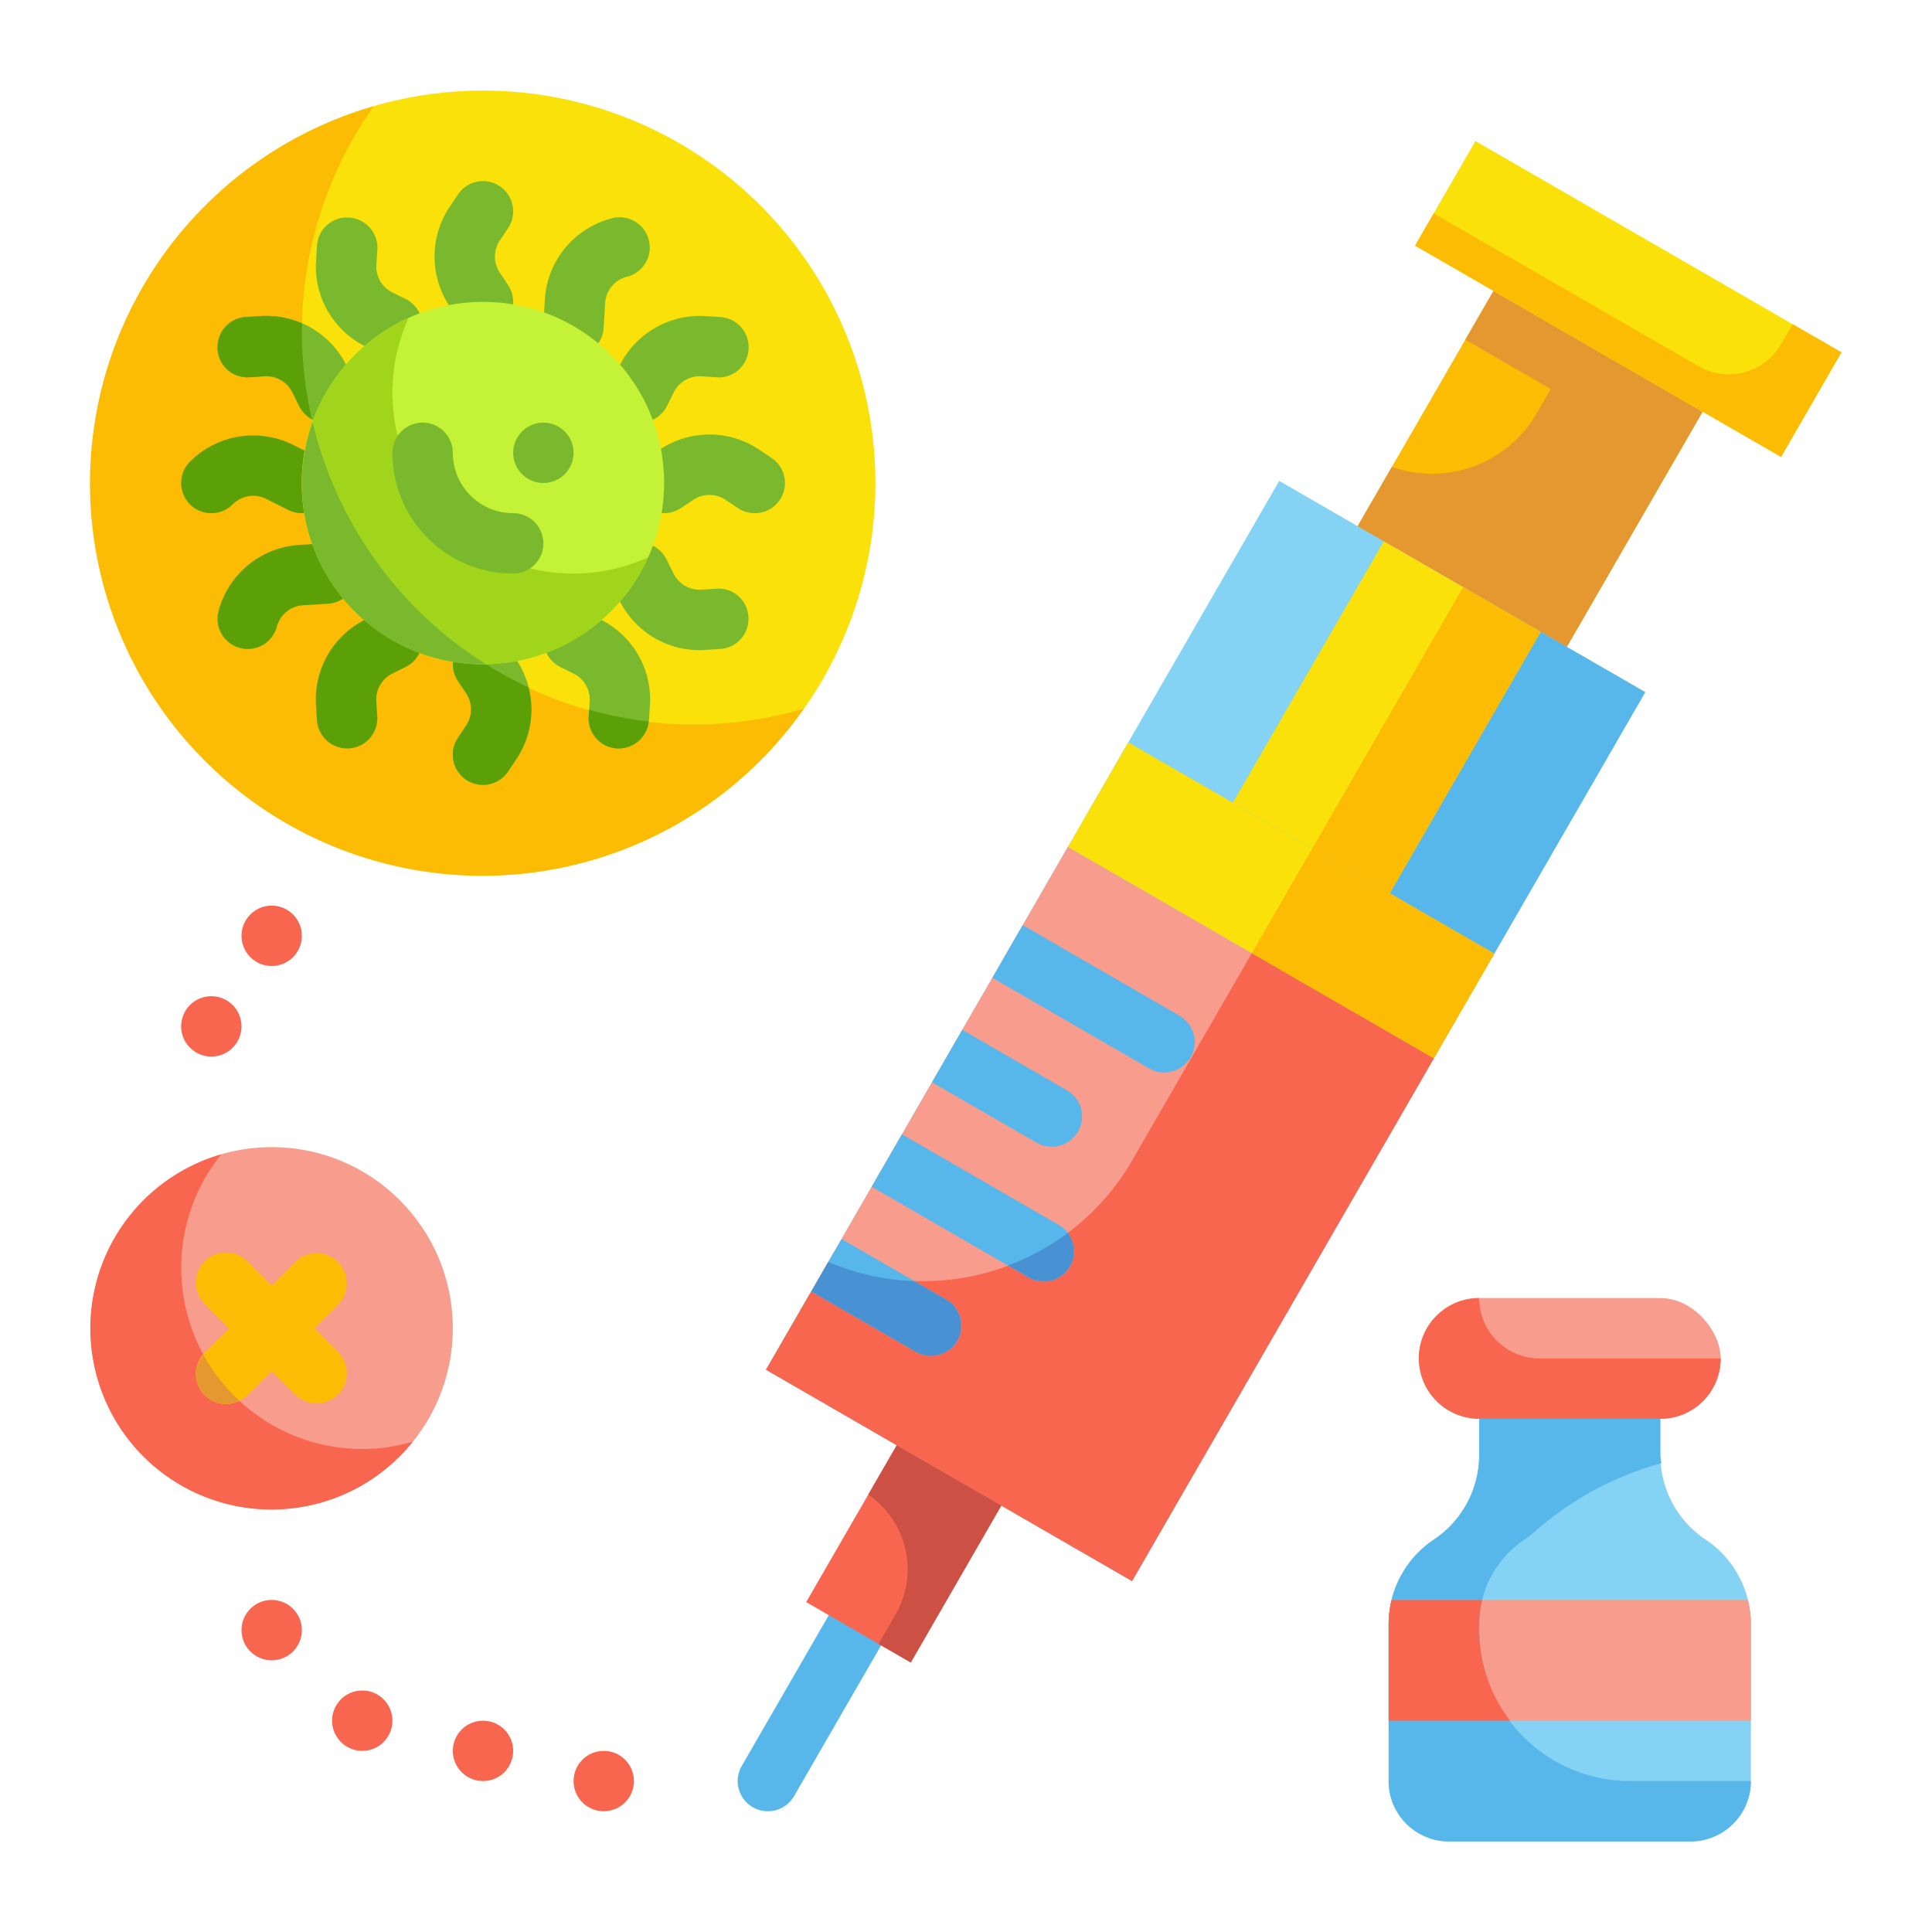 <?xml version="1.0" ?><svg viewBox="0 0 64 64" xmlns="http://www.w3.org/2000/svg"><g id="Flat"><g data-name="Stroke copy 2" id="Stroke_copy_2"><g><g><path d="M25.437,60a1,1,0,0,1-.866-1.5l4-6.928a1,1,0,0,1,1.733,1l-4,6.928A1,1,0,0,1,25.437,60Z" style="fill: #57b7eb"/><rect height="11" style="fill: #fcbc04" transform="translate(14.924 -22.897) rotate(30)" width="8" x="46.188" y="10.9"/><path d="M49.474,9.637l-.933,1.616,2.83,1.634L50.9,13.7a4,4,0,0,1-4.793,1.766l-2.135,3.7,6.928,4,5.5-9.526Z" style="fill: #e59730"/><rect height="4" style="fill: #f9e109" transform="translate(12.179 -25.642) rotate(30)" width="14" x="46.938" y="7.905"/><rect height="34" style="fill: #84d2f4" transform="translate(22.427 -15.393) rotate(30)" width="14" x="32.938" y="17.153"/><rect height="6" style="fill: #f8664f" transform="translate(29.748 -8.073) rotate(30)" width="4" x="27.938" y="48.474"/><path d="M48.469,19.449l-10.969,19A8,8,0,0,1,27.439,41.8l-2.063,3.573,12.124,7,17-29.445Z" style="fill: #57b7eb"/><rect height="20" style="fill: #f89c8d" transform="translate(24.989 -12.831) rotate(30)" width="14" x="29.438" y="30.215"/><path d="M41.469,31.573,37.5,38.447A8,8,0,0,1,27.439,41.8l-2.063,3.573,12.124,7,10-17.321Z" style="fill: #f8664f"/><rect height="10" style="fill: #f9e109" transform="translate(18.035 -19.786) rotate(30)" width="6" x="42.938" y="18.761"/><rect height="4" style="fill: #f9e109" transform="translate(20.597 -17.223) rotate(30)" width="14" x="35.438" y="27.823"/><rect height="2.964" style="fill: #fcbc04" transform="translate(2.391 53.182) rotate(-60)" width="10" x="42.252" y="23.038"/><polygon points="49.5 31.591 46.036 29.591 46.036 29.591 43.469 28.109 41.469 31.573 47.5 35.055 49.5 31.591" style="fill: #fcbc04"/><path d="M29.706,47.876l-.945,1.636a2.99,2.99,0,0,1,.909,3.962l-.567.982,1.067.616,3-5.2Z" style="fill: #cc5144"/><path d="M59.384,10.739,59,11.4a2,2,0,0,1-2.732.733L47.492,7.07l-.616,1.067,12.124,7,2-3.465Z" style="fill: #fcbc04"/><path d="M31.71,44.41a1.013,1.013,0,0,1-1.37.37l-3.46-2,1-1.73,3.46,2A1,1,0,0,1,31.71,44.41Z" style="fill: #57b7eb"/><path d="M35.44,41.95a1.006,1.006,0,0,1-.87.5,1.022,1.022,0,0,1-.5-.14l-5.19-3,1-1.73,5.19,3A1.01,1.01,0,0,1,35.44,41.95Z" style="fill: #57b7eb"/><path d="M35.71,37.48a1.013,1.013,0,0,1-1.37.37l-3.46-2,1-1.73,3.46,2A1,1,0,0,1,35.71,37.48Z" style="fill: #57b7eb"/><path d="M39.44,35.02a1.013,1.013,0,0,1-1.37.37l-5.19-3,1-1.74,5.19,3A1.01,1.01,0,0,1,39.44,35.02Z" style="fill: #57b7eb"/><path d="M35.44,41.95a1.006,1.006,0,0,1-.87.5,1.022,1.022,0,0,1-.5-.14l-5.19-3,1-1.73,5.19,3A1.01,1.01,0,0,1,35.44,41.95Z" style="fill: #57b7eb"/><path d="M39.44,35.02a1.013,1.013,0,0,1-1.37.37l-5.19-3,1-1.74,5.19,3A1.01,1.01,0,0,1,39.44,35.02Z" style="fill: #57b7eb"/><path d="M31.71,44.41a1.013,1.013,0,0,1-1.37.37l-3.46-2,1-1.73,3.46,2A1,1,0,0,1,31.71,44.41Z" style="fill: #57b7eb"/><path d="M35.71,37.48a1.013,1.013,0,0,1-1.37.37l-3.46-2,1-1.73,3.46,2A1,1,0,0,1,35.71,37.48Z" style="fill: #57b7eb"/><path d="M34.57,42.45a1,1,0,0,0,.8-1.607,7.962,7.962,0,0,1-1.97,1.078l.673.389A1.022,1.022,0,0,0,34.57,42.45Z" style="fill: #4891d3"/><path d="M30.34,44.78a1.013,1.013,0,0,0,1.37-.37,1,1,0,0,0-.37-1.36l-1.058-.612a7.945,7.945,0,0,1-2.838-.633l-.564.975Z" style="fill: #4891d3"/></g><circle cx="9" cy="44" r="6" style="fill: #f89c8d"/><g><rect height="4" rx="2" style="fill: #f89c8d" width="10" x="47" y="43"/><path d="M55,48.2V47H49v1.2A3.37,3.37,0,0,1,47.5,51h0A3.37,3.37,0,0,0,46,53.8V59a2,2,0,0,0,2,2h8a2,2,0,0,0,2-2V53.8A3.37,3.37,0,0,0,56.5,51h0A3.37,3.37,0,0,1,55,48.2Z" style="fill: #84d2f4"/><path d="M46,53.8V57H58V53.8a3.358,3.358,0,0,0-.1-.8H46.1A3.358,3.358,0,0,0,46,53.8Z" style="fill: #f89c8d"/><path d="M49,54v-.2A3.37,3.37,0,0,1,50.5,51a3.323,3.323,0,0,0,.333-.254,10.515,10.515,0,0,1,4.2-2.275c-.008-.092-.034-.18-.034-.274V47H49v1.2A3.37,3.37,0,0,1,47.5,51,3.37,3.37,0,0,0,46,53.8V59a2,2,0,0,0,2,2h8a2,2,0,0,0,2-2H54A5,5,0,0,1,49,54Z" style="fill: #57b7eb"/><path d="M49,54v-.2a3.358,3.358,0,0,1,.1-.8h-3a3.358,3.358,0,0,0-.1.8V57h4.023A4.956,4.956,0,0,1,49,54Z" style="fill: #f8664f"/><path d="M49,43a2,2,0,0,0,0,4h6a2,2,0,0,0,2-2H51A2,2,0,0,1,49,43Z" style="fill: #f8664f"/></g><circle cx="16" cy="16" r="13" style="fill: #f9e109"/><path d="M23,24A12.988,12.988,0,0,1,12.377,3.522,13,13,0,1,0,26.623,23.478,12.972,12.972,0,0,1,23,24Z" style="fill: #fcbc04"/><g><path d="M16,11a1,1,0,0,1-.833-.445l-.274-.412a2.956,2.956,0,0,1,0-3.286l.274-.412a1,1,0,0,1,1.664,1.11l-.274.411a.961.961,0,0,0,0,1.068l.274.411A1,1,0,0,1,16,11Z" style="fill: #7ab92d"/><path d="M25,17a.994.994,0,0,1-.554-.168l-.411-.275a.959.959,0,0,0-1.068,0l-.411.274a1,1,0,0,1-1.11-1.664l.411-.274a2.955,2.955,0,0,1,3.288,0l.411.274A1,1,0,0,1,25,17Z" style="fill: #7ab92d"/><path d="M10,17a1,1,0,0,1-.446-.105l-.736-.368a.958.958,0,0,0-1.11.181,1,1,0,0,1-1.414-1.416,2.962,2.962,0,0,1,3.419-.554l.735.367A1,1,0,0,1,10,17Z" style="fill: #5ba006"/><path d="M20.5,24.794c-.022,0-.044,0-.066,0a1,1,0,0,1-.933-1.063l.032-.493A.958.958,0,0,0,19,22.312l-.443-.219a1,1,0,0,1,.886-1.793l.444.219a2.956,2.956,0,0,1,1.643,2.846l-.032.494A1,1,0,0,1,20.5,24.794Z" style="fill: #7ab92d"/><path d="M13,11.8a.988.988,0,0,1-.442-.1l-.444-.219A2.956,2.956,0,0,1,10.47,8.635l.032-.494a.99.99,0,0,1,1.063-.933A1,1,0,0,1,12.5,8.271l-.032.493A.958.958,0,0,0,13,9.688l.443.219A1,1,0,0,1,13,11.8Z" style="fill: #7ab92d"/><path d="M21.2,14a1,1,0,0,1-.895-1.442l.219-.444a2.973,2.973,0,0,1,2.846-1.644l.493.032a1,1,0,0,1,.934,1.062.987.987,0,0,1-1.063.934l-.493-.032a.961.961,0,0,0-.924.534l-.219.442A1,1,0,0,1,21.2,14Z" style="fill: #7ab92d"/><path d="M8.207,21.5a1.015,1.015,0,0,1-.26-.034,1,1,0,0,1-.707-1.225,2.957,2.957,0,0,1,2.684-2.19l.82-.049a1.018,1.018,0,0,1,1.058.938A1,1,0,0,1,10.863,20l-.82.049a.961.961,0,0,0-.871.712A1,1,0,0,1,8.207,21.5Z" style="fill: #5ba006"/><path d="M23.171,21.536a2.954,2.954,0,0,1-2.652-1.649l-.219-.445a1,1,0,1,1,1.793-.884l.219.443a.96.96,0,0,0,.924.533l.493-.032a.987.987,0,0,1,1.063.934,1,1,0,0,1-.934,1.062l-.493.032C23.3,21.534,23.235,21.536,23.171,21.536Z" style="fill: #7ab92d"/><g><path d="M17.106,21.857l-.274-.412a1,1,0,1,0-1.664,1.11l.274.411a.961.961,0,0,1,0,1.068l-.274.411a1,1,0,0,0,1.664,1.11l.274-.412A2.956,2.956,0,0,0,17.106,21.857Z" style="fill: #7ab92d"/><path d="M11.481,12.113A2.955,2.955,0,0,0,8.635,10.47l-.493.032a1,1,0,0,0-.934,1.062.986.986,0,0,0,1.063.934l.493-.032A.964.964,0,0,1,9.688,13l.219.443a1,1,0,1,0,1.793-.884Z" style="fill: #7ab92d"/></g><path d="M11.5,24.794a1,1,0,0,1-1-.935l-.032-.493a2.956,2.956,0,0,1,1.643-2.847l.444-.219a1,1,0,0,1,.886,1.793L13,22.312a.958.958,0,0,0-.534.925l.032.492a1,1,0,0,1-.933,1.063C11.543,24.794,11.521,24.794,11.5,24.794Z" style="fill: #5ba006"/><path d="M19,11.8l-.061,0A1,1,0,0,1,18,10.744l.049-.82a2.959,2.959,0,0,1,2.19-2.684,1,1,0,1,1,.518,1.931.962.962,0,0,0-.712.872l-.049.82A1,1,0,0,1,19,11.8Z" style="fill: #7ab92d"/><path d="M15.168,22.555l.274.411a.961.961,0,0,1,0,1.068l-.274.411a1,1,0,0,0,1.664,1.11l.274-.412a2.948,2.948,0,0,0,.4-2.373A12.969,12.969,0,0,1,15.218,21.4.989.989,0,0,0,15.168,22.555Z" style="fill: #5ba006"/><path d="M8.142,10.5a1,1,0,0,0-.934,1.062.986.986,0,0,0,1.063.934l.493-.032A.964.964,0,0,1,9.688,13l.219.443a.99.99,0,0,0,.422.432A13.024,13.024,0,0,1,10,11c0-.1.009-.189.011-.284a2.981,2.981,0,0,0-1.376-.246Z" style="fill: #5ba006"/><circle cx="16" cy="16" r="6" style="fill: #c4f236"/><path d="M19,19a5.993,5.993,0,0,1-5.466-8.466,6,6,0,1,0,7.932,7.932A5.974,5.974,0,0,1,19,19Z" style="fill: #a1d51c"/><path d="M16.084,21.994a13,13,0,0,1-5.724-8A5.967,5.967,0,0,0,16,22C16.029,22,16.055,21.994,16.084,21.994Z" style="fill: #7ab92d"/><path d="M17,19a4,4,0,0,1-4-4,1,1,0,0,1,2,0,2,2,0,0,0,2,2,1,1,0,0,1,0,2Z" style="fill: #7ab92d"/><circle cx="18" cy="15" r="1" style="fill: #7ab92d"/><path d="M20.435,24.792c.022,0,.044,0,.066,0a1,1,0,0,0,.985-.889,13.056,13.056,0,0,1-1.97-.391l-.014.215A1,1,0,0,0,20.435,24.792Z" style="fill: #5ba006"/></g><path d="M12,48a6,6,0,0,1-4.673-9.759,6,6,0,1,0,6.346,9.518A6,6,0,0,1,12,48Z" style="fill: #f8664f"/><path d="M10.414,44l.793-.793a1,1,0,0,0-1.414-1.414L9,42.586l-.793-.793a1,1,0,1,0-1.414,1.414L7.586,44l-.793.793a1,1,0,1,0,1.414,1.414L9,45.414l.793.793a1,1,0,0,0,1.414-1.414Z" style="fill: #fcbc04"/><circle cx="16" cy="58" r="1" style="fill: #f8664f"/><circle cx="12" cy="57" r="1" style="fill: #f8664f"/><circle cx="20" cy="59" r="1" style="fill: #f8664f"/><circle cx="9" cy="54" r="1" style="fill: #f8664f"/><circle cx="7" cy="34" r="1" style="fill: #f8664f"/><circle cx="9" cy="31" r="1" style="fill: #f8664f"/><path d="M6.736,44.879A.983.983,0,0,0,7.925,46.4,6.024,6.024,0,0,1,6.736,44.879Z" style="fill: #e59730"/></g></g></g></svg>